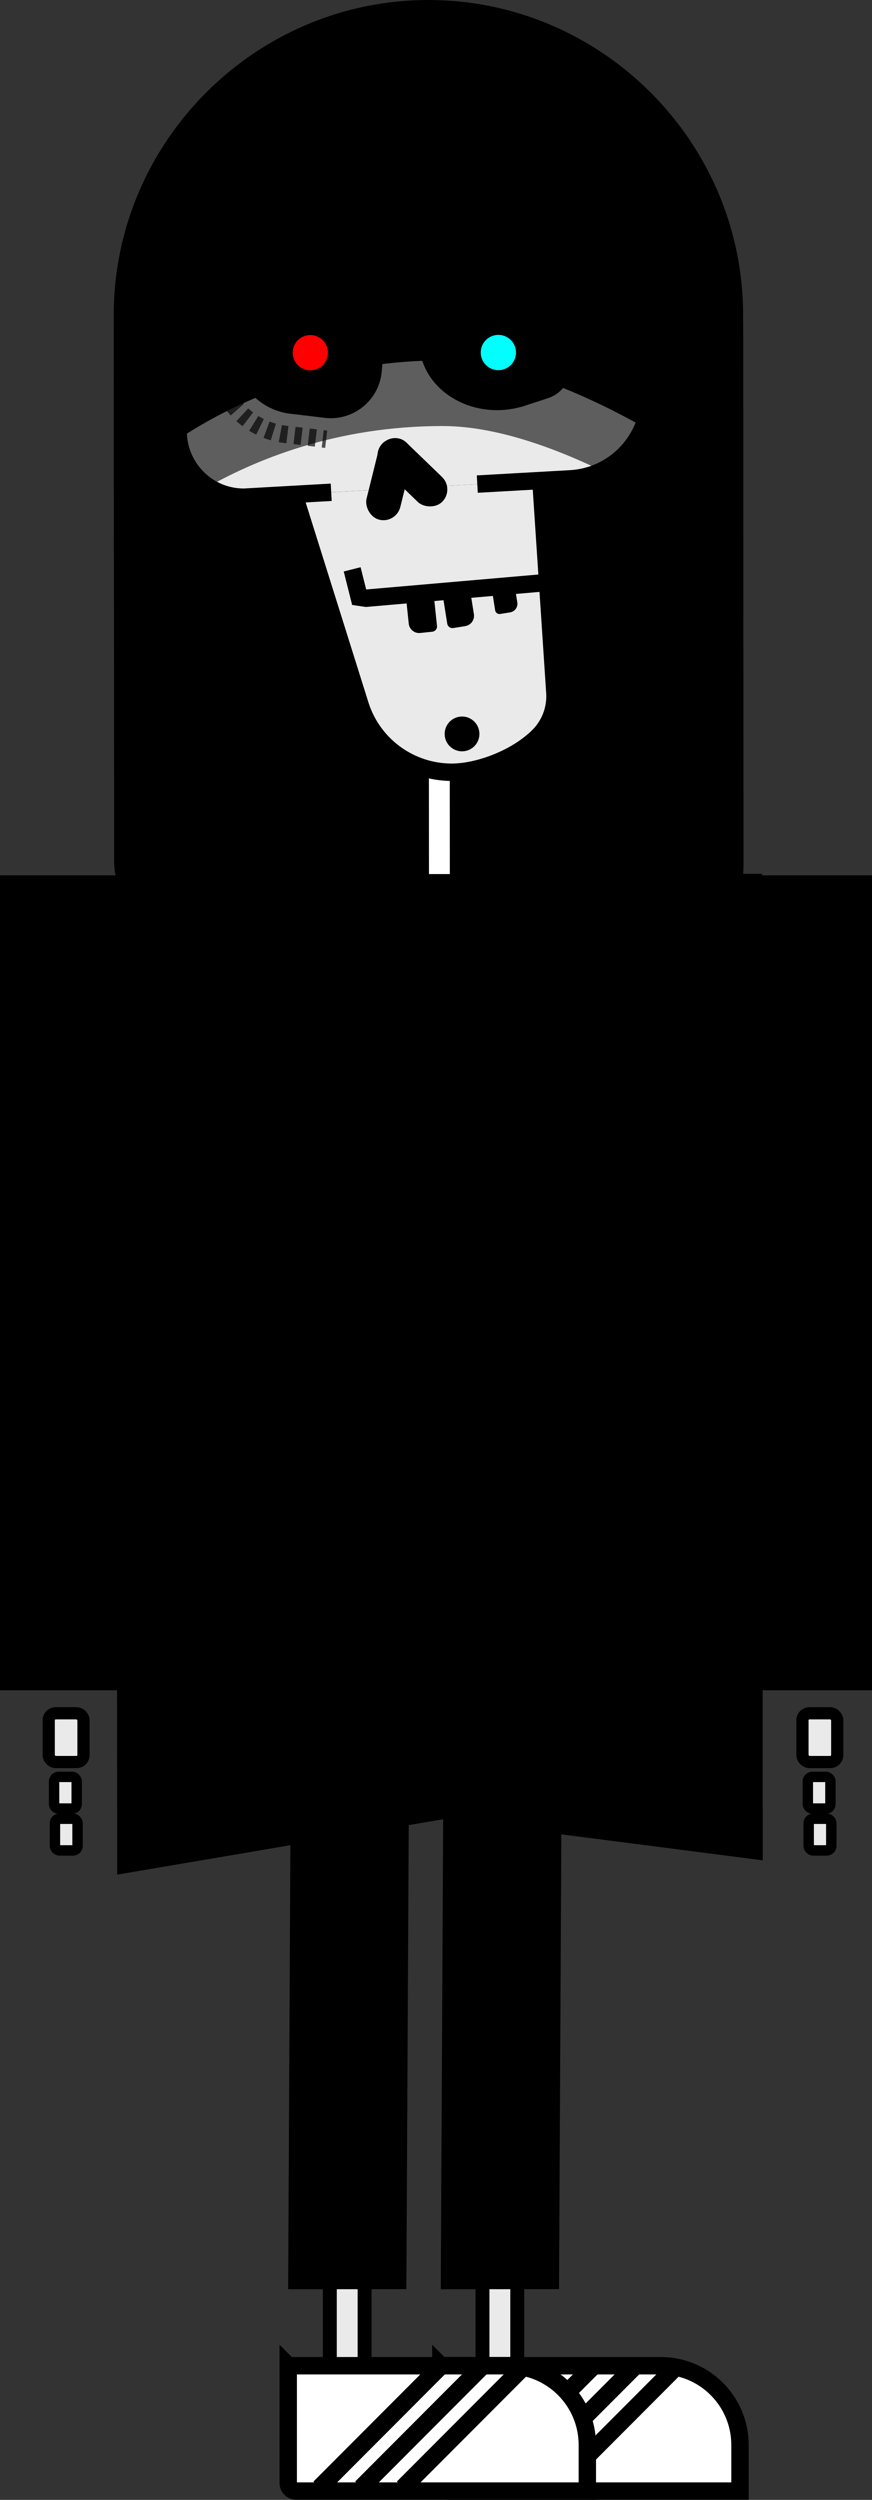 <?xml version="1.0" encoding="UTF-8"?>
<svg id="Layer_2" data-name="Layer 2" xmlns="http://www.w3.org/2000/svg" viewBox="0 0 213.17 610.49">
  <rect x="0" y="0" width="213.17" height="610.49" fill="#333333" stroke="none"/>
  <defs>
    <style>
      .cls-1 {
        fill: aqua;
      }

      .cls-1, .cls-2, .cls-3, .cls-4, .cls-5 {
        stroke-width: 0px;
      }

      .cls-6, .cls-7, .cls-8, .cls-9, .cls-10, .cls-11, .cls-12, .cls-13, .cls-14 {
        stroke-miterlimit: 10;
      }

      .cls-6, .cls-7, .cls-8, .cls-9, .cls-13 {
        stroke-width: 4.25px;
      }

      .cls-6, .cls-9, .cls-10, .cls-11, .cls-12, .cls-14 {
        stroke: #000;
      }

      .cls-6, .cls-11 {
        fill: #fff;
      }

      .cls-2, .cls-4 {
        fill: #000;
      }

      .cls-3, .cls-10, .cls-12, .cls-14 {
        fill: #eaeaea;
      }

      .cls-7 {
        stroke-dasharray: 0 0 1.75 1.75;
      }

      .cls-7, .cls-8 {
        stroke: #4d4d4d;
      }

      .cls-7, .cls-8, .cls-9, .cls-13 {
        fill: none;
      }

      .cls-4 {
        opacity: .6;
      }

      .cls-10, .cls-11 {
        stroke-width: 3.4px;
      }

      .cls-12 {
        stroke-width: 2.98px;
      }

      .cls-5 {
        fill: red;
      }

      .cls-13 {
        stroke: #848484;
        stroke-dasharray: 0 1.7;
      }

      .cls-14 {
        stroke-width: 2.55px;
      }
    </style>
  </defs>
  <g id="Layer_1-2" data-name="Layer 1">
    <g>
      <circle class="cls-11" cx="107.44" cy="258.9" r="9.35"/>
      <g>
        <rect class="cls-10" x="117.95" y="506.18" width="8.5" height="80.07"/>
        <polygon class="cls-2" points="136.66 559.03 107.75 559.05 108.56 400.19 137.47 400.17 136.66 559.03"/>
        <path class="cls-6" d="M107.78,577.73h53.77c10.68,0,19.35,8.67,19.35,19.35v11.26h-71.14c-1.09,0-1.98-.89-1.98-1.98v-28.63h0Z"/>
        <line class="cls-9" x1="155.38" y1="577.72" x2="125.65" y2="607.5"/>
        <line class="cls-9" x1="165.58" y1="577.72" x2="135.85" y2="607.5"/>
        <line class="cls-9" x1="145.18" y1="577.73" x2="115.44" y2="607.51"/>
      </g>
      <g>
        <rect class="cls-10" x="80.63" y="506.18" width="8.5" height="80.07"/>
        <polygon class="cls-2" points="99.34 559.03 70.44 559.05 71.24 400.19 100.15 400.17 99.34 559.03"/>
        <path class="cls-6" d="M70.46,577.73h53.77c10.68,0,19.35,8.67,19.35,19.35v11.26h-71.14c-1.09,0-1.98-.89-1.98-1.98v-28.63h0Z"/>
        <line class="cls-9" x1="118.06" y1="577.72" x2="88.33" y2="607.5"/>
        <line class="cls-9" x1="128.27" y1="577.72" x2="98.53" y2="607.5"/>
        <line class="cls-9" x1="107.86" y1="577.73" x2="78.13" y2="607.51"/>
      </g>
      <g>
        <rect class="cls-2" x="184.26" y="213.77" width="28.91" height="199.01" transform="translate(397.43 626.55) rotate(180)"/>
        <rect class="cls-12" x="196.16" y="418.4" width="8.5" height="11.9" rx="1.7" ry="1.7" transform="translate(400.83 848.7) rotate(180)"/>
        <rect class="cls-14" x="197.49" y="433.93" width="5.53" height="7.74" rx="1.11" ry="1.11" transform="translate(400.5 875.6) rotate(180)"/>
        <rect class="cls-14" x="197.7" y="444.15" width="5.53" height="7.74" rx="1.11" ry="1.11" transform="translate(400.92 896.04) rotate(180)"/>
      </g>
      <g>
        <path class="cls-2" d="M45.05,4.64h118.2c10.18,0,18.44,8.26,18.44,18.44v128.73c0,42.46-34.47,76.93-76.93,76.93h0c-42.46,0-76.93-34.47-76.93-76.93V21.86c0-9.5,7.72-17.22,17.22-17.22Z" transform="translate(209.61 233.3) rotate(179.96)"/>
        <rect class="cls-11" x="103.15" y="181.53" width="8.5" height="69.72" transform="translate(214.97 432.7) rotate(179.96)"/>
        <path class="cls-3" d="M116.68,118.22l22.73-1.28c13.58-.76,22.67-14.28,18.26-27.14l-16.05-46.79c-3.49-10.19-13.07-17.02-23.84-17.02l-33.62.03c-8.78,0-16.58,5.61-19.4,13.93l-20.35,60.24c-3.52,10.43,4.24,21.24,15.25,21.23l21.31-1.2"/>
        <path class="cls-3" d="M132.22,117.35l3.39,51.33c.39,4.08-1.03,8.13-3.92,11.03-2.66,2.68-6.3,4.89-10.1,6.44-3.8,1.55-7.77,2.43-11.11,2.44-10.19,0-19.22-6.54-22.38-16.23l-16.22-51.62"/>
        <path class="cls-9" d="M116.68,118.22l22.73-1.28c13.58-.76,22.67-14.28,18.26-27.14l-16.05-46.79c-3.49-10.19-13.07-17.02-23.84-17.02l-33.62.03c-8.78,0-16.58,5.61-19.4,13.93l-20.35,60.24c-3.52,10.43,4.24,21.24,15.25,21.23l21.31-1.2"/>
        <path class="cls-9" d="M132.22,117.35l3.39,51.33c.39,4.08-1.03,8.13-3.92,11.03-2.66,2.68-6.3,4.89-10.1,6.44-3.8,1.55-7.77,2.43-11.11,2.44-10.19,0-19.22-6.54-22.38-16.23l-16.22-51.62"/>
        <path class="cls-2" d="M128.44,99.04l5.41-1.76c6.45-2.1,7.08-9.92,6.39-16.43-.31-2.9-1.33-5.68-2.93-8.12l-9.49-14.41c-3.59-5.55-10.62-8.52-17.89-7.56h0c-6.1.81-10.54,5.83-9.94,11.26l2.53,22.84c1.24,11.23,13.85,18.12,25.93,14.19Z"/>
        <rect class="cls-2" x="96.56" y="105.18" width="8.5" height="20.41" rx="4.25" ry="4.25" transform="translate(-52.22 107.87) rotate(-46.04)"/>
        <rect class="cls-2" x="90.93" y="106.8" width="8.5" height="20.41" rx="4.25" ry="4.25" transform="translate(31.03 -19.5) rotate(13.96)"/>
        <path class="cls-2" d="M71.1,101.05l8.28.99c7.04.84,13.38-4.34,13.95-11.41l2.6-32.19c.27-3.33-2.11-6.28-5.42-6.73l-5.43-.73c-7.86-1.06-15.48,3.18-18.72,10.42l-7.83,17.5c-4.35,9.73,1.98,20.9,12.56,22.16Z"/>
        <path class="cls-2" d="M99.75,146h6.8v7.23c0,.7-.57,1.28-1.28,1.28h-2.98c-1.41,0-2.55-1.14-2.55-2.55v-5.95h0Z" transform="translate(-15.25 11.69) rotate(-6.04)"/>
        <path class="cls-2" d="M111.38,144.6h2.98c.7,0,1.28.57,1.28,1.28v7.23h-6.8v-5.95c0-1.41,1.14-2.55,2.55-2.55Z" transform="translate(246.46 278.21) rotate(170.96)"/>
        <path class="cls-2" d="M122.74,142.65h2.47c.58,0,1.06.47,1.06,1.06v6h-5.65v-4.94c0-1.17.95-2.12,2.12-2.12Z" transform="translate(268.33 271.14) rotate(170.96)"/>
        <circle class="cls-2" cx="112.95" cy="179.23" r="4.25"/>
        <path class="cls-13" d="M131.44,105.18l6.81-2.22c8.12-2.64,8.92-12.5,8.04-20.69-.39-3.65-1.67-7.16-3.69-10.22l-11.95-18.15c-4.52-6.99-13.37-10.73-22.53-9.52h0"/>
        <g>
          <path class="cls-8" d="M55.45,96.55c.14.25.28.49.43.73"/>
          <path class="cls-7" d="M56.88,98.71c2.97,3.91,7.47,6.72,12.9,7.37l8.25.98"/>
          <line class="cls-8" x1="78.89" y1="107.17" x2="79.74" y2="107.27"/>
        </g>
        <polyline class="cls-9" points="132.01 142.4 89.5 146.09 87.8 145.84 86.09 139.04"/>
        <path class="cls-4" d="M27.85,136.15s28.82-32.08,80.3-32.11c31.87-.02,73.56,32,73.56,32l-.03-43.13c-.03-42.31-34.68-76.9-76.99-76.87h0c-42.31.03-76.9,34.68-76.87,76.99l.03,43.13Z"/>
        <path class="cls-2" d="M27.83,120.12s28.82-32.08,80.3-32.11c31.87-.02,73.56,32,73.56,32l-.03-43.13C181.63,34.56,146.98-.03,104.67,0h0C62.36.03,27.77,34.68,27.8,76.99l.03,43.13Z"/>
        <circle class="cls-1" cx="121.83" cy="86.09" r="4.31"/>
        <circle class="cls-5" cx="75.86" cy="86.13" r="4.31"/>
      </g>
      <polygon class="cls-2" points="28.49 213.51 186.31 213.39 186.46 454.31 108.46 444.25 28.65 457.8 28.49 213.51"/>
      <g>
        <rect class="cls-2" x="0" y="213.77" width="28.91" height="199.01" transform="translate(28.91 626.55) rotate(180)"/>
        <rect class="cls-12" x="11.9" y="418.4" width="8.5" height="11.9" rx="1.7" ry="1.7" transform="translate(32.31 848.7) rotate(180)"/>
        <rect class="cls-14" x="13.23" y="433.93" width="5.53" height="7.74" rx="1.11" ry="1.11" transform="translate(31.98 875.6) rotate(180)"/>
        <rect class="cls-14" x="13.44" y="444.15" width="5.53" height="7.74" rx="1.11" ry="1.11" transform="translate(32.4 896.04) rotate(180)"/>
      </g>
    </g>
  </g>
</svg>